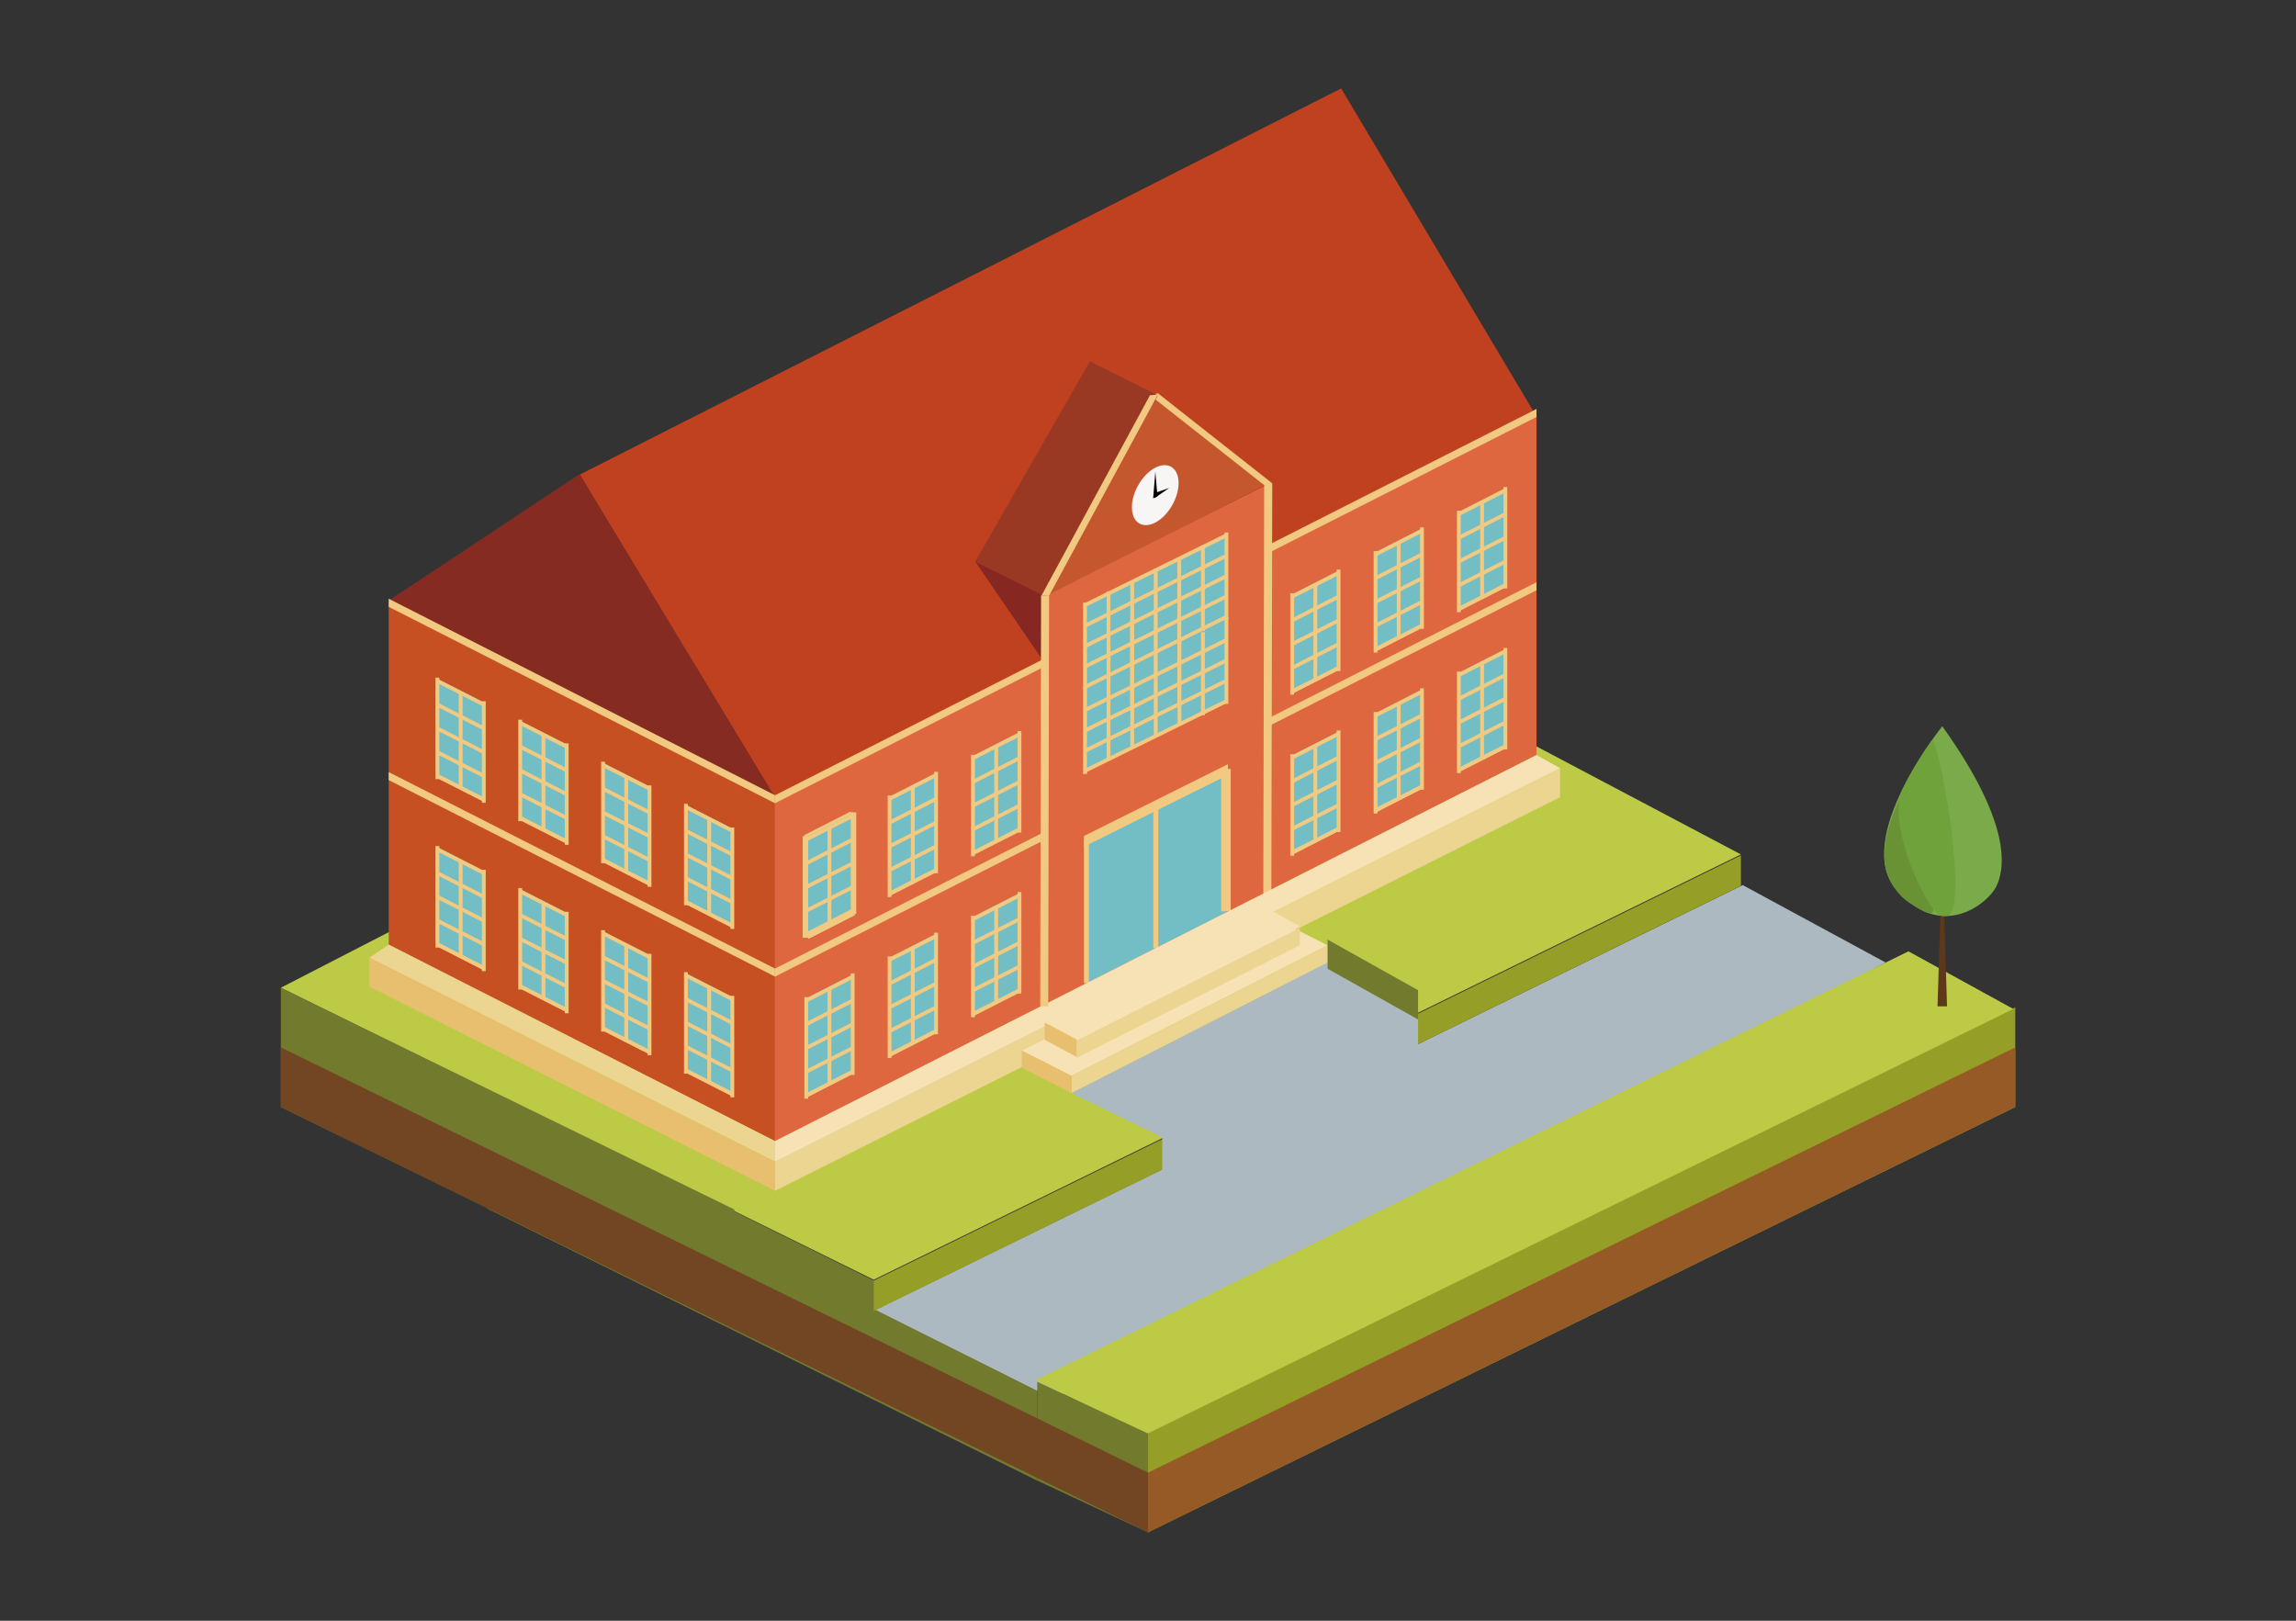 <?xml version="1.0" encoding="utf-8"?>
<!-- Generator: Adobe Illustrator 23.0.1, SVG Export Plug-In . SVG Version: 6.00 Build 0)  -->
<svg version="1.1" xmlns="http://www.w3.org/2000/svg" xmlns:xlink="http://www.w3.org/1999/xlink" x="0px" y="0px"
	 viewBox="0 0 240.94 170.08" style="enable-background:new 0 0 240.94 170.08;" xml:space="preserve">
<rect x="0" y="0" width="240.94" height="170.08" fill="#333333" stroke="none"/>
<style type="text/css">
	.st0{fill:#F4C766;}
	.st1{fill:#955260;}
	.st2{fill:#77393D;}
	.st3{fill:#544A4F;}
	.st4{fill:#FBEBE8;}
	.st5{fill:#BD9DA0;}
	.st6{fill:#B18A8D;}
	.st7{fill:#3A4450;}
	.st8{fill:#8C6C6F;}
	.st9{fill:#A8ADB6;}
	.st10{fill:#BC6069;}
	.st11{fill:#A25963;}
	.st12{fill:#C7ADB0;}
	.st13{fill:#DED0C0;}
	.st14{fill:#A77E84;}
	.st15{fill:#624E52;}
	.st16{fill:#766569;}
	.st17{fill:#8C6A70;}
	.st18{fill:#AA888D;}
	.st19{fill:#745E62;}
	.st20{fill:#B79CA1;}
	.st21{fill:#5B4548;}
	.st22{fill:#74565A;}
	.st23{fill:#7A5B5F;}
	.st24{fill:#734953;}
	.st25{fill:#9F6A78;}
	.st26{fill:#704F5A;}
	.st27{fill:#875A64;}
	.st28{fill:#AA6974;}
	.st29{fill:#DABEC3;}
	.st30{fill:#E9E6E6;}
	.st31{fill:#AC5E6B;}
	.st32{fill:#6A3D44;}
	.st33{fill:#18ABA1;}
	.st34{clip-path:url(#SVGID_2_);}
	.st35{fill:#EACFAA;}
	.st36{fill:#E3C595;}
	.st37{fill:#FADEC4;}
	.st38{fill:#F0DCC0;}
	.st39{clip-path:url(#SVGID_2_);fill:#F0DCC0;}
	.st40{clip-path:url(#SVGID_2_);fill:#A18865;}
	.st41{fill:#CEA871;}
	.st42{fill:#ECD4B0;}
	.st43{clip-path:url(#SVGID_2_);fill:#85B5AC;}
	.st44{fill:#748F3E;}
	.st45{fill:#567132;}
	.st46{fill:#9A5B25;}
	.st47{fill:#40592B;}
	.st48{fill:#734521;}
	.st49{fill:#493919;}
	.st50{fill:#715927;}
	.st51{fill:#385D31;}
	.st52{fill:#9BB051;}
	.st53{fill:#2A4E28;}
	.st54{fill:#7FA340;}
	.st55{fill:#243D1E;}
	.st56{fill:#AFBA65;}
	.st57{fill:#668E3F;}
	.st58{fill:#ADB9C1;}
	.st59{fill:#8A959A;}
	.st60{fill:#616A6D;}
	.st61{fill:#75B05E;}
	.st62{fill:#BCCA45;}
	.st63{fill:#AAAF31;}
	.st64{fill:#909029;}
	.st65{fill:#DF5F45;}
	.st66{fill:none;stroke:#FFFFFF;stroke-miterlimit:10;}
	.st67{fill:#AF624C;}
	.st68{fill:#DA8A64;}
	.st69{fill:#D9A13F;}
	.st70{fill:#EDB94C;}
	.st71{fill:#8B4953;}
	.st72{fill:#CB7B58;}
	.st73{fill:none;}
	.st74{fill:#E9AC4E;}
	.st75{fill:#B29794;}
	.st76{opacity:0.5;fill:#8A6139;}
	.st77{fill:#D7D2BE;}
	.st78{fill:#CBBCB5;}
	.st79{fill:#B39A95;}
	.st80{fill:#F7F3E6;}
	.st81{fill:#F2EADC;}
	.st82{fill:#3B232B;}
	.st83{fill:#5D3C44;}
	.st84{fill:#D5D4C4;}
	.st85{fill:#F1F2DD;}
	.st86{fill:#62474D;}
	.st87{fill:#A49088;}
	.st88{fill:#E8F3E1;}
	.st89{fill:#AF9590;}
	.st90{fill:#D8C8BE;}
	.st91{fill:#F5EFDF;}
	.st92{fill:#F1EBDD;}
	.st93{fill:#F0E3DC;}
	.st94{fill:none;stroke:#F5EFDF;stroke-width:0.5;stroke-miterlimit:10;}
	.st95{fill:#E9AC4E;stroke:#FFFFFF;stroke-width:0.5;stroke-miterlimit:10;}
	.st96{fill:none;stroke:#F2EADC;stroke-miterlimit:10;}
	.st97{opacity:0.8;fill:#99D3C8;}
	.st98{fill:#FAEDD7;}
	.st99{fill:#E9D3A4;}
	.st100{fill:#887853;}
	.st101{opacity:0.6;fill:#99D3C8;}
	.st102{clip-path:url(#SVGID_2_);fill:#ADB9C1;}
	.st103{clip-path:url(#SVGID_2_);fill:#B1B85D;}
	.st104{fill:#C7AC7E;}
	.st105{fill:#F7DFB6;}
	.st106{fill:#DA8B6C;}
	.st107{fill:#EED7B6;}
	.st108{fill:#352D31;}
	.st109{fill:#E5CAA8;}
	.st110{fill:#211B27;}
	.st111{fill:#0E0205;}
	.st112{fill:#C8A57C;}
	.st113{fill:#181432;}
	.st114{fill:#192016;}
	.st115{fill:#2A222E;}
	.st116{fill:#131212;}
	.st117{fill:#383236;}
	.st118{fill:#443A38;}
	.st119{fill:#F6D9B7;}
	.st120{fill:#151313;}
	.st121{fill:#D98A73;}
	.st122{fill:#8E4329;}
	.st123{fill:#F5C620;}
	.st124{fill:#ED8916;}
	.st125{fill:#C97315;}
	.st126{fill:#891C21;}
	.st127{fill:#C8C4BE;}
	.st128{fill:#D9D3CE;}
	.st129{fill:#FFFFFF;}
	.st130{fill:#F0EFEF;}
	.st131{fill:#F1AB40;}
	.st132{fill:#DA8F2D;}
	.st133{fill:#856727;}
	.st134{clip-path:url(#SVGID_2_);fill:#8A959A;}
	.st135{clip-path:url(#SVGID_2_);fill:#9A5B25;}
	.st136{fill:#D2A671;}
	.st137{fill:#CA8F6B;}
	.st138{fill:#AB6F4C;}
	.st139{fill:#D9A086;}
	.st140{fill:#A18376;}
	.st141{clip-path:url(#SVGID_2_);fill:#929441;}
	.st142{clip-path:url(#SVGID_2_);fill:#CA8F6B;}
	.st143{clip-path:url(#SVGID_2_);fill:#FAD3A4;}
	.st144{clip-path:url(#SVGID_2_);fill:#D9A086;}
	.st145{clip-path:url(#SVGID_2_);fill:#D2A671;}
	.st146{clip-path:url(#SVGID_2_);fill:#AB6F4C;}
	.st147{clip-path:url(#SVGID_2_);fill:#616A6D;}
	.st148{clip-path:url(#SVGID_2_);fill:#734521;}
	.st149{fill:#014A63;}
	.st150{fill:#2683AD;}
	.st151{fill:#09698D;}
	.st152{fill:#0C6396;}
	.st153{fill:#0C6BB0;}
	.st154{fill:#DCE78D;}
	.st155{fill:#B1B85D;}
	.st156{fill:#70712D;}
	.st157{fill:#FAD3A4;}
	.st158{fill:#929441;}
	.st159{fill:#547D55;}
	.st160{fill:#689755;}
	.st161{fill:#999791;}
	.st162{fill:#5A5D5A;}
	.st163{fill:#727271;}
	.st164{fill:#EDBA61;}
	.st165{fill:#E3A43C;}
	.st166{fill:#E2921A;}
	.st167{fill:#A8B2DA;}
	.st168{fill:#DCDFF0;}
	.st169{fill:#3E73B9;}
	.st170{fill:#5281C2;}
	.st171{fill:#838FB2;}
	.st172{fill:#9DA8C4;}
	.st173{fill:#F8CA81;}
	.st174{fill:#540A10;}
	.st175{fill:#64231C;}
	.st176{fill:#B92E21;}
	.st177{fill:#861B20;}
	.st178{fill:#103672;}
	.st179{fill:#D8A417;}
	.st180{fill:#F5B719;}
	.st181{fill:#D8A415;}
	.st182{fill:#BB8818;}
	.st183{fill:#F1B86D;}
	.st184{fill:#D29A56;}
	.st185{fill:#219CD9;}
	.st186{fill:#F9DBC0;}
	.st187{fill:#E0B8A4;}
	.st188{fill:#BC8B76;}
	.st189{fill:#E9C8AD;}
	.st190{fill:#6D3D30;}
	.st191{fill:#B48F76;}
	.st192{fill:#76594A;}
	.st193{fill:#C8A68C;}
	.st194{fill:#A78269;}
	.st195{fill:#7E634E;}
	.st196{fill:#CFA88B;}
	.st197{fill:#493223;}
	.st198{fill:#997967;}
	.st199{fill:#E6C6AA;}
	.st200{fill:#C3A38B;}
	.st201{fill:#C3A18A;}
	.st202{fill:#6C5244;}
	.st203{fill:#74C0B3;}
	.st204{fill:#895140;}
	.st205{fill:#AB715C;}
	.st206{fill:#AE7E6C;}
	.st207{fill:#CAA392;}
	.st208{fill:#654237;}
	.st209{fill:#BE9C80;}
	.st210{fill:#7A534A;}
	.st211{fill:#884D3F;}
	.st212{fill:#85AA39;}
	.st213{fill:#6A8B32;}
	.st214{fill:#9BBA58;}
	.st215{fill:#5D7F34;}
	.st216{fill:#4C6830;}
	.st217{fill:#3C5C2D;}
	.st218{fill:#304E27;}
	.st219{fill:#557232;}
	.st220{fill:#49652F;}
	.st221{fill:#5F8434;}
	.st222{fill:#6C9F30;}
	.st223{fill:#BF9457;}
	.st224{fill:#8F6225;}
	.st225{fill:#AB7C30;}
	.st226{fill:#79583F;}
	.st227{fill:#28100B;}
	.st228{fill:#23100D;}
	.st229{opacity:0.6;fill:#219CD9;}
	.st230{fill:#CBE8F0;}
	.st231{fill:#87CFE9;}
	.st232{fill:#A7DAE9;}
	.st233{clip-path:url(#SVGID_4_);}
	.st234{clip-path:url(#SVGID_2_);fill:#70712D;}
	.st235{clip-path:url(#SVGID_2_);fill:none;}
	.st236{fill:#D4DB6E;}
	.st237{fill:#9F9F49;}
	.st238{fill:#BCBE5D;}
	.st239{fill:#D3C2A4;}
	.st240{fill:#C3BEAD;}
	.st241{fill:#E8D7C2;}
	.st242{fill:#878577;}
	.st243{fill:#DCD8CB;}
	.st244{fill:#F1EEE8;}
	.st245{fill:#1A3F61;}
	.st246{fill:#163955;}
	.st247{fill:#123048;}
	.st248{fill:#25567E;}
	.st249{fill:#D0C8B9;}
	.st250{fill:#FCEDDE;}
	.st251{fill:#FEF3EA;}
	.st252{fill:#082332;}
	.st253{fill:#F8EEE4;}
	.st254{fill:#C2AB93;}
	.st255{fill:#D2BFB3;}
	.st256{fill:#B17441;}
	.st257{fill:none;stroke:#73502D;stroke-width:0.2;stroke-miterlimit:10;}
	.st258{fill:none;stroke:#73502D;stroke-width:0.15;stroke-miterlimit:10;}
	.st259{fill:#FCECE1;}
	.st260{fill:#C2AF9A;}
	.st261{fill:#918781;}
	.st262{fill:#6D6E72;}
	.st263{fill:#FFFAEF;}
	.st264{fill:#E2DFD8;}
	.st265{fill:#53555B;}
	.st266{fill:#336D94;}
	.st267{fill:#F2F09E;}
	.st268{fill:#BEB954;}
	.st269{fill:#D4CE7A;}
	.st270{fill:#DCA570;}
	.st271{fill:#955C34;}
	.st272{fill:#BC8152;}
	.st273{fill:#72351C;}
	.st274{fill:#904B23;}
	.st275{fill:#8E694D;}
	.st276{fill:#85C35E;}
	.st277{fill:#709430;}
	.st278{fill:#5F432F;}
	.st279{fill:#B4CF4D;}
	.st280{fill:#CBDC50;}
	.st281{fill:#EFB99F;}
	.st282{fill:#BA4458;}
	.st283{fill:#4C515A;}
	.st284{fill:#075A7C;}
	.st285{fill:#3A97AE;}
	.st286{fill:#E8A78C;}
	.st287{fill:#F1BA9F;}
	.st288{fill:#9C1E2C;}
	.st289{fill:#452C25;}
	.st290{fill:#E45438;}
	.st291{fill:#C4361E;}
	.st292{fill:#E3F2F1;}
	.st293{fill:#D5ECEA;}
	.st294{fill:#BCE1DB;}
	.st295{fill:#F2F9FA;}
	.st296{fill:#62B0A0;}
	.st297{fill:#72C4B3;}
	.st298{fill:#B7DDDA;}
	.st299{fill:#E14947;}
	.st300{fill:#BDC64F;}
	.st301{fill:#EEDA98;}
	.st302{fill:#D09E23;}
	.st303{fill:#EDBB30;}
	.st304{fill:#46B9A8;}
	.st305{fill:#2AA390;}
	.st306{fill:#E8D0CC;}
	.st307{fill:#ED7016;}
	.st308{fill:#933030;}
	.st309{fill:#539835;}
	.st310{fill:#6C4D37;}
	.st311{fill:#E8AEB9;}
	.st312{fill:#D61D2B;}
	.st313{fill:#18708D;}
	.st314{fill:#67A2A1;}
	.st315{fill:#7FBFBC;}
	.st316{fill:#825D41;}
	.st317{fill:#9A6542;}
	.st318{fill:#60B1D5;}
	.st319{fill:#7CCBE7;}
	.st320{fill:#749936;}
	.st321{fill:#96BE53;}
	.st322{fill:#7FA742;}
	.st323{fill:#AAC96A;}
	.st324{fill:#B57F59;}
	.st325{fill:#AB744E;}
	.st326{fill:#DDA137;}
	.st327{fill:#E7B64E;}
	.st328{fill:#C38A63;}
	.st329{fill:#93C67D;}
	.st330{fill:#425A5F;}
	.st331{fill:#617D80;}
	.st332{fill:#73A961;}
	.st333{fill:#C12A1F;}
	.st334{fill:#D8452B;}
	.st335{fill:#4C675E;}
	.st336{fill:#89664B;}
	.st337{fill:#E15513;}
	.st338{fill:#88D0ED;}
	.st339{fill:#D2B6D7;}
	.st340{fill:#804999;}
	.st341{fill:#5A6A99;}
	.st342{fill:#4C5A89;}
	.st343{fill:#D8A641;}
	.st344{fill:#E8C127;}
	.st345{fill:#EFCA32;}
	.st346{fill-rule:evenodd;clip-rule:evenodd;fill:#2F93C7;}
	.st347{fill-rule:evenodd;clip-rule:evenodd;fill:#15323F;}
	.st348{fill-rule:evenodd;clip-rule:evenodd;fill:#092745;}
	.st349{fill-rule:evenodd;clip-rule:evenodd;fill:#0A335A;}
	.st350{fill-rule:evenodd;clip-rule:evenodd;fill:#E9BC7B;}
	.st351{fill-rule:evenodd;clip-rule:evenodd;fill:#227AA7;}
	.st352{fill-rule:evenodd;clip-rule:evenodd;fill:#1684B9;}
	.st353{fill-rule:evenodd;clip-rule:evenodd;fill:#FAD8A5;}
	.st354{fill-rule:evenodd;clip-rule:evenodd;fill:#321306;}
	.st355{fill-rule:evenodd;clip-rule:evenodd;fill:#1C95CF;}
	.st356{fill-rule:evenodd;clip-rule:evenodd;fill:#11868E;}
	.st357{fill-rule:evenodd;clip-rule:evenodd;fill:#28B4B3;}
	.st358{fill-rule:evenodd;clip-rule:evenodd;fill:#030912;}
	.st359{fill-rule:evenodd;clip-rule:evenodd;fill:#021A2F;}
	.st360{fill-rule:evenodd;clip-rule:evenodd;fill:#1D1D1F;}
	.st361{fill-rule:evenodd;clip-rule:evenodd;fill:#46BDCC;}
	.st362{fill-rule:evenodd;clip-rule:evenodd;fill:#C1A76A;}
	.st363{fill-rule:evenodd;clip-rule:evenodd;fill:#A08857;}
	.st364{fill-rule:evenodd;clip-rule:evenodd;fill:#D9BE7D;}
	.st365{fill-rule:evenodd;clip-rule:evenodd;fill:#A7905F;}
	.st366{fill-rule:evenodd;clip-rule:evenodd;fill:#CBB174;}
	.st367{fill-rule:evenodd;clip-rule:evenodd;fill:#823F34;}
	.st368{fill-rule:evenodd;clip-rule:evenodd;fill:#F5A22C;}
	.st369{fill-rule:evenodd;clip-rule:evenodd;fill:#F6B758;}
	.st370{fill-rule:evenodd;clip-rule:evenodd;fill:#7C4A36;}
	.st371{fill-rule:evenodd;clip-rule:evenodd;fill:#583424;}
	.st372{fill-rule:evenodd;clip-rule:evenodd;fill:#8F563A;}
	.st373{fill-rule:evenodd;clip-rule:evenodd;fill:#456530;}
	.st374{fill-rule:evenodd;clip-rule:evenodd;fill:#749D3D;}
	.st375{fill-rule:evenodd;clip-rule:evenodd;fill:#5F8834;}
	.st376{fill-rule:evenodd;clip-rule:evenodd;fill:#EB5A19;}
	.st377{fill-rule:evenodd;clip-rule:evenodd;fill:#ED6C1C;}
	.st378{fill-rule:evenodd;clip-rule:evenodd;fill:#34963C;}
	.st379{fill-rule:evenodd;clip-rule:evenodd;fill:#49B053;}
	.st380{fill-rule:evenodd;clip-rule:evenodd;fill:#3B3232;}
	.st381{fill-rule:evenodd;clip-rule:evenodd;fill:#A7C7E2;}
	.st382{fill-rule:evenodd;clip-rule:evenodd;fill:#C4DBEE;}
	.st383{fill-rule:evenodd;clip-rule:evenodd;fill:#1B3346;}
	.st384{fill-rule:evenodd;clip-rule:evenodd;fill:#365975;}
	.st385{fill-rule:evenodd;clip-rule:evenodd;fill:#224058;}
	.st386{fill-rule:evenodd;clip-rule:evenodd;fill:#416787;}
	.st387{fill-rule:evenodd;clip-rule:evenodd;fill:#040000;}
	.st388{fill-rule:evenodd;clip-rule:evenodd;fill:#D7EAF8;}
	.st389{fill-rule:evenodd;clip-rule:evenodd;fill:#111111;}
	.st390{fill-rule:evenodd;clip-rule:evenodd;fill:#2E2C2C;}
	.st391{fill-rule:evenodd;clip-rule:evenodd;fill:#3B3939;}
	.st392{fill:#72A1A4;}
	.st393{fill:#95BDC4;}
	.st394{fill:#C3E0E6;}
	.st395{opacity:0.53;fill:#403532;}
	.st396{fill:#E7EAF2;}
	.st397{fill:#A0AAB5;}
	.st398{fill:#B7BFC8;}
	.st399{fill:#434549;}
	.st400{fill:#AA7960;}
	.st401{fill:#CDD2DA;}
	.st402{fill:#205789;}
	.st403{fill:#BDC4CB;}
	.st404{fill:#C8CFD7;}
	.st405{fill:#AEBCCB;}
	.st406{fill:#99A2AD;}
	.st407{fill:#94A2C0;}
	.st408{fill:#B2BCD3;}
	.st409{fill:#CACFD6;}
	.st410{fill:#D3D7DF;}
	.st411{fill:#A5AFC5;}
	.st412{fill:#6A768B;}
	.st413{fill:#C78618;}
	.st414{fill:#82A92D;}
	.st415{fill:#627A31;}
	.st416{fill:#77962E;}
	.st417{fill:#BFC5C2;}
	.st418{fill:#DFDACF;}
	.st419{fill:#F8F6E8;}
	.st420{fill:#858393;}
	.st421{fill:#B9B4AB;}
	.st422{fill:#EBE8DD;}
	.st423{fill:#9C9CA9;}
	.st424{fill:#9E5C2C;}
	.st425{fill:#5F3819;}
	.st426{fill:#959E26;}
	.st427{fill:#955A25;}
	.st428{fill:#727A2E;}
	.st429{fill:#724622;}
	.st430{fill:#DF673F;}
	.st431{fill:#C65021;}
	.st432{fill:#C0411F;}
	.st433{fill:#F1C980;}
	.st434{fill:#F1C980;stroke:#F1C980;stroke-miterlimit:10;}
	.st435{fill:#C5572E;}
	.st436{fill:#73BEC4;}
	.st437{fill:#F8F5F5;}
	.st438{fill:#070001;}
	.st439{fill:#852B21;}
	.st440{fill:#ECD590;}
	.st441{fill:#E8BF6F;}
	.st442{fill:#F7E2B6;}
	.st443{fill:none;stroke:#E38C2B;stroke-miterlimit:10;}
	.st444{fill:none;stroke:#40220E;stroke-miterlimit:10;}
	.st445{fill:#F1C980;stroke:#F1C980;stroke-width:0.4;stroke-miterlimit:10;}
	.st446{fill:none;stroke:#40220E;stroke-width:0.4;stroke-miterlimit:10;}
	.st447{fill:#F1C980;stroke:#F1C980;stroke-width:0.75;stroke-miterlimit:10;}
	.st448{fill:#862821;}
	.st449{fill:#993823;}
	.st450{fill:#5D3819;}
	.st451{fill:#7AAA4A;}
	.st452{fill:#699234;}
	.st453{fill:#6FA23B;}
	.st454{fill:#ACB9C1;}
	.st455{fill:#5F696D;}
	.st456{fill:#744622;}
	.st457{fill:#A84429;}
	.st458{fill:#D6CBB6;}
	.st459{fill:#BA5742;}
	.st460{fill:#9B512C;}
	.st461{fill:#B15A3F;}
	.st462{fill:#984C35;}
	.st463{fill:#C68459;}
	.st464{fill:#A25246;}
	.st465{fill:#A15139;}
	.st466{fill:#AC574A;}
	.st467{fill:#A66842;}
	.st468{fill:#9E553C;}
	.st469{fill:none;stroke:#E4007F;stroke-miterlimit:10;}
	.st470{fill:#DA7A5F;}
	.st471{fill:#BCAFA4;}
	.st472{fill:#BF6347;}
	.st473{fill:#E9E6C4;}
	.st474{fill:#C35132;}
	.st475{fill:#A29BA5;}
	.st476{fill:#EBDBD2;}
	.st477{fill:#BEB2B8;}
	.st478{fill:#D58C54;}
	.st479{fill:#DAAA64;}
	.st480{fill:#E4D587;}
	.st481{fill:#B78E66;}
	.st482{fill:#D39152;}
	.st483{fill:#212936;}
	.st484{fill:#1C1E3A;}
	.st485{fill:#3A426D;}
	.st486{fill:#202C4B;}
	.st487{fill:#343C74;}
	.st488{fill:#1B2C57;}
	.st489{fill:#1A234B;}
	.st490{fill:#3E3F63;}
	.st491{fill:#30397F;}
	.st492{fill:#444A7F;}
	.st493{fill:#223565;}
	.st494{fill:#705828;}
	.st495{fill:#9BB151;}
	.st496{fill:#D6BEB1;}
	.st497{fill:#3D3E3D;}
	.st498{fill:#AF9A88;}
	.st499{fill:#8E8C8B;}
	.st500{fill:#3D3E3D;stroke:#898989;stroke-width:0.5;stroke-miterlimit:10;}
	.st501{fill:none;stroke:#3C3D3C;stroke-width:0.5;stroke-miterlimit:10;}
	.st502{fill:#F1E8E3;}
	.st503{fill:#AD4028;}
	.st504{fill:#8F3E2F;}
	.st505{fill:#89959A;}
	.st506{fill:#8BA92A;}
	.st507{fill:#4E6C31;}
	.st508{fill:#B24222;}
	.st509{fill:#E8D9CB;}
	.st510{fill:#BD9687;}
	.st511{fill:#E26B4F;}
	.st512{fill:#DE5836;}
	.st513{fill:#C95539;}
	.st514{fill:#237293;stroke:#A37B51;stroke-width:0.8;stroke-miterlimit:10;}
	.st515{fill:none;stroke:#A37B51;stroke-width:0.8;stroke-miterlimit:10;}
	.st516{fill:#998277;}
	.st517{fill:#256E92;}
	.st518{fill:#A37B51;stroke:#A37B51;stroke-width:0.8;stroke-miterlimit:10;}
	.st519{fill:#237293;}
	.st520{fill:#B68B7B;}
	.st521{fill:#73695D;}
	.st522{fill:#5B873B;}
	.st523{fill:#88AD3D;}
	.st524{fill:#6D9B30;}
	.st525{fill:#E6E6E8;}
	.st526{fill:#D2D3D5;}
	.st527{fill:#A8A9AD;}
	.st528{fill:#BDBEBF;}
	.st529{fill:#EFF1F0;}
	.st530{fill:#E56F69;}
	.st531{fill:#E67364;}
	.st532{fill:#983530;}
	.st533{fill:#9E2F33;}
	.st534{fill:#E4483F;}
	.st535{fill:#0A6293;}
	.st536{fill:#90D1EB;}
	.st537{fill:#41B1D8;}
	.st538{fill:#3DA3D0;}
	.st539{fill:#1D8ACC;}
	.st540{fill:#678497;}
	.st541{fill:#557186;}
	.st542{fill:#E9E9E7;}
	.st543{fill:#333333;}
	.st544{fill:#D3D4D6;}
	.st545{fill:#567387;}
	.st546{fill:#0B6491;}
	.st547{fill:#248CCD;}
	.st548{fill:#C6C7C9;}
	.st549{fill:#449EBB;}
	.st550{fill:#D1D2D4;}
	.st551{fill:#BF8652;}
	.st552{fill:#A87746;}
	.st553{fill:#91C66F;}
	.st554{fill:#79BB5B;}
	.st555{fill:#6DAE4E;}
	.st556{fill:#AEACAC;}
	.st557{fill:#AEACAC;stroke:#7F8080;stroke-width:0.75;stroke-miterlimit:10;}
	.st558{fill:#858283;stroke:#7F8080;stroke-width:0.75;stroke-miterlimit:10;}
	.st559{fill:#858283;}
	.st560{fill:#69686A;}
	.st561{fill:#CECAC3;}
	.st562{fill:#E4E3E3;}
	.st563{fill:none;stroke:#858283;stroke-width:0.75;stroke-miterlimit:10;}
	.st564{fill:#323B3D;}
	.st565{fill:#D5D2D1;}
	.st566{fill:#D3D1D2;}
	.st567{fill:#FEFEFE;}
	.st568{fill:#F6F1F8;}
	.st569{fill:#6B899F;}
	.st570{fill:#4F4341;stroke:#D6CEC3;stroke-width:0.5;stroke-miterlimit:10;}
	.st571{fill:#655C5A;}
	.st572{fill-rule:evenodd;clip-rule:evenodd;fill:#DB2626;}
	.st573{fill-rule:evenodd;clip-rule:evenodd;fill:#C51727;}
	.st574{fill-rule:evenodd;clip-rule:evenodd;fill:#69686A;}
	.st575{fill-rule:evenodd;clip-rule:evenodd;fill:#424141;}
	.st576{fill-rule:evenodd;clip-rule:evenodd;fill:#B31D26;}
	.st577{fill-rule:evenodd;clip-rule:evenodd;fill:#E4E4E5;}
	.st578{fill-rule:evenodd;clip-rule:evenodd;fill:#AE1E29;}
	.st579{fill-rule:evenodd;clip-rule:evenodd;fill:#D1D1D1;}
	.st580{fill-rule:evenodd;clip-rule:evenodd;fill:#E24B4D;}
	.st581{fill-rule:evenodd;clip-rule:evenodd;fill:#284367;}
	.st582{fill-rule:evenodd;clip-rule:evenodd;fill:#4E6281;}
	.st583{fill-rule:evenodd;clip-rule:evenodd;fill:#8F1D26;}
	.st584{fill-rule:evenodd;clip-rule:evenodd;fill:#111223;}
	.st585{fill-rule:evenodd;clip-rule:evenodd;fill:#5A5759;}
	.st586{fill-rule:evenodd;clip-rule:evenodd;fill:#C2C3C3;}
	.st587{fill-rule:evenodd;clip-rule:evenodd;fill:#929397;}
	.st588{fill:#A3A4A6;}
	.st589{fill:#F7F7F7;}
	.st590{fill:#DCDDDF;}
	.st591{fill:#29394C;}
	.st592{fill:#999A9D;}
	.st593{fill:#DBDADA;}
	.st594{fill:#C3C4C6;}
	.st595{fill:#E4E4E3;}
	.st596{fill:#E5E3E4;}
	.st597{fill:#025081;}
	.st598{fill:#02568B;}
	.st599{fill:#1266A4;}
	.st600{fill:#C0C0C2;}
	.st601{fill:#397095;}
	.st602{clip-path:url(#SVGID_2_);fill:#9B7949;}
	.st603{opacity:0.6;clip-path:url(#SVGID_2_);fill:#99D3C8;}
	.st604{clip-path:url(#SVGID_2_);fill:#EACFAA;}
	.st605{clip-path:url(#SVGID_2_);fill:#E3C595;}
	.st606{clip-path:url(#SVGID_2_);fill:#FADEC4;}
	.st607{fill:#DBCFBF;}
	.st608{fill:#FFF9F2;}
	.st609{fill:#4E4D4D;}
	.st610{fill:#3A3938;}
	.st611{fill:#424241;}
	.st612{fill:#E7DED5;}
	.st613{fill:#ECE6E1;}
	.st614{fill:#D5D0CB;}
	.st615{fill:#A18865;}
	.st616{fill:#85B5AC;}
	.st617{clip-path:url(#SVGID_6_);}
	.st618{fill:#9B7949;}
	.st619{fill:#3E3A39;}
	.st620{opacity:0.3;}
	.st621{fill:#D6D6D6;}
	.st622{fill:#ACABAB;}
	.st623{fill:#D6D6D6;stroke:#D6D6D6;stroke-width:4;stroke-miterlimit:10;}
	.st624{fill:#F1F1F1;}
	.st625{fill:none;stroke:#FFFFFF;stroke-linecap:round;stroke-miterlimit:10;}
	.st626{fill:#1B1C1B;}
	.st627{fill:none;stroke:#F1F1F1;stroke-width:2;stroke-miterlimit:10;}
	.st628{fill:#2E2E2E;}
	.st629{fill:none;stroke:#F1F1F1;stroke-width:2;stroke-linecap:round;stroke-linejoin:round;stroke-miterlimit:10;}
	.st630{fill:#161717;}
	.st631{fill:#040000;}
	.st632{fill:#492743;}
	.st633{opacity:0.05;fill:none;stroke:#FFFFFF;stroke-width:0.5;stroke-miterlimit:10;}
	.st634{fill:#30393C;}
	.st635{fill:#AAD6AB;}
	.st636{fill:url(#SVGID_7_);}
	.st637{fill:url(#SVGID_8_);}
	.st638{fill:url(#SVGID_9_);}
	.st639{fill:url(#SVGID_10_);}
	.st640{fill:url(#SVGID_11_);}
	.st641{fill:url(#SVGID_12_);}
	.st642{fill:url(#SVGID_13_);}
	.st643{fill:url(#SVGID_14_);}
	.st644{fill:url(#SVGID_15_);}
	.st645{fill:url(#SVGID_16_);}
	.st646{fill:#D8E3B8;}
	.st647{fill:#F4C324;}
	.st648{clip-path:url(#SVGID_30_);}
	.st649{fill:url(#SVGID_31_);}
	.st650{fill:url(#SVGID_32_);}
	.st651{fill:url(#SVGID_33_);}
	.st652{fill:url(#SVGID_34_);}
	.st653{fill:url(#SVGID_35_);}
	.st654{fill:url(#SVGID_36_);}
	.st655{fill:url(#SVGID_37_);}
	.st656{fill:url(#SVGID_38_);}
	.st657{fill:url(#SVGID_39_);}
	.st658{fill:url(#SVGID_40_);}
	.st659{fill:url(#SVGID_41_);}
	.st660{fill:url(#SVGID_42_);}
	.st661{fill:url(#SVGID_43_);}
	.st662{fill:url(#SVGID_44_);}
	.st663{fill:url(#SVGID_45_);}
	.st664{fill:url(#SVGID_46_);}
	.st665{fill:url(#SVGID_47_);}
	.st666{fill:url(#SVGID_48_);}
	.st667{fill:url(#SVGID_49_);}
	.st668{fill:url(#SVGID_50_);}
</style>
<g id="圖層_1">
</g>
<g id="圖層_2">
	<g>
		<polygon class="st62" points="120.47,56.79 29.47,103.65 91.69,134.29 182.69,89.66 		"/>
		<polygon class="st426" points="211.48,116.17 211.48,105.71 120.47,150.33 120.47,160.8 		"/>
		<polygon class="st427" points="211.48,116.17 211.48,109.91 120.47,154.54 120.47,160.8 		"/>
		<polygon class="st428" points="29.47,116.17 29.47,103.65 77.06,126.92 77.06,139.44 		"/>
		<polygon class="st428" points="51.17,126.85 51.17,114.33 108.84,142.85 108.84,155.37 		"/>
		<polygon class="st58" points="182.88,92.88 91.87,137.45 110.62,146.83 197.87,101 		"/>
		<polygon class="st426" points="182.69,92.96 182.69,89.76 91.69,134.38 91.69,137.58 		"/>
		<polygon class="st62" points="200.27,99.83 108.63,144.85 120.27,150.51 211.28,105.88 		"/>
		<polygon class="st428" points="108.84,155.36 108.84,145 120.47,150.43 120.47,160.8 		"/>
		<polygon class="st429" points="29.47,116.17 29.47,109.91 120.47,154.54 120.47,160.8 		"/>
		<g>
			<polygon class="st430" points="161.24,79.23 81.33,119.76 81.33,83.45 161.24,42.92 			"/>
			<polygon class="st431" points="81.33,119.76 40.79,99.15 40.79,62.83 81.33,83.45 			"/>
			<polygon class="st432" points="161.24,43.71 81.33,84.24 60.83,49.81 140.74,9.28 			"/>
			<polygon class="st433" points="161.24,43.76 81.33,84.29 81.33,83.45 161.24,42.92 			"/>
			<polygon class="st433" points="161.24,61.94 81.33,102.48 81.33,101.64 161.24,61.1 			"/>
			<polygon class="st433" points="81.33,102.48 40.79,81.86 40.79,81.02 81.33,101.64 			"/>
			<polygon class="st430" points="133.19,93.85 109.58,105.63 109.67,62.49 133.28,50.71 			"/>
			<polygon class="st433" points="133.51,50.71 133.41,93.83 132.57,93.83 132.66,50.71 			"/>
			<polygon class="st435" points="109.87,62.49 121.51,41.27 133.08,50.72 			"/>
			<polygon class="st433" points="133.51,50.72 132.68,50.92 120.68,41.47 121.51,41.27 			"/>
			<polygon class="st436" points="128.65,95.77 114.01,103.17 114.01,88.22 128.65,80.81 			"/>
			<rect x="121.03" y="84.49" class="st433" width="0.52" height="15.01"/>
			<rect x="113.75" y="88.16" class="st433" width="0.52" height="15.01"/>
			<polygon class="st433" points="128.86,81.32 113.75,88.85 113.75,87.73 128.86,80.19 			"/>
			<line class="st434" x1="128.65" y1="80.69" x2="128.65" y2="95.64"/>
			<g>
				<path class="st437" d="M123.68,50.69c0,1.59-1.1,3.45-2.45,4.15c-1.35,0.7-2.45-0.02-2.45-1.61c0-1.59,1.1-3.45,2.45-4.15
					C122.59,48.38,123.68,49.1,123.68,50.69z"/>
				<polygon class="st438" points="121.01,52.3 121.24,49.48 121.46,52.06 				"/>
				<polygon class="st438" points="121.18,51.73 122.69,51.21 121.18,52.26 				"/>
			</g>
			<polygon class="st439" points="40.79,63.02 60.83,49.75 81.33,83.64 			"/>
			<polygon class="st440" points="81.33,124.96 163.71,83.66 163.71,80.61 81.33,121.91 			"/>
			<polygon class="st440" points="38.77,100.5 81.33,121.91 81.33,119.74 40.79,99.12 			"/>
			<polygon class="st441" points="38.77,103.54 81.33,124.96 81.33,121.91 38.77,100.5 			"/>
			<polygon class="st442" points="81.33,121.91 163.71,80.61 161.24,79.23 81.33,119.74 			"/>
			<g>
				<line class="st445" x1="113.86" y1="72.37" x2="128.7" y2="65.02"/>
				<polygon class="st436" points="128.7,73.55 113.86,80.91 113.86,63.33 128.7,55.97 				"/>
				<line class="st445" x1="116.33" y1="62.06" x2="116.33" y2="70.77"/>
				<line class="st445" x1="113.86" y1="63.24" x2="113.86" y2="72.37"/>
				<line class="st445" x1="121.28" y1="59.67" x2="121.28" y2="68.37"/>
				<line class="st445" x1="118.81" y1="61.11" x2="118.81" y2="70.24"/>
				<line class="st445" x1="126.23" y1="57.5" x2="126.23" y2="66.21"/>
				<line class="st445" x1="128.7" y1="55.88" x2="128.7" y2="65.02"/>
				<line class="st445" x1="123.75" y1="58.52" x2="123.75" y2="67.66"/>
				<line class="st445" x1="113.86" y1="72.09" x2="128.7" y2="64.73"/>
				<line class="st445" x1="113.86" y1="69.95" x2="128.7" y2="62.59"/>
				<line class="st445" x1="113.86" y1="67.81" x2="128.7" y2="60.46"/>
				<line class="st445" x1="113.86" y1="65.67" x2="128.7" y2="58.32"/>
				<line class="st445" x1="113.77" y1="63.54" x2="128.7" y2="56.18"/>
				<line class="st445" x1="116.33" y1="70.9" x2="116.33" y2="79.61"/>
				<line class="st445" x1="118.8" y1="64.72" x2="118.8" y2="73.86"/>
				<line class="st445" x1="113.86" y1="72.08" x2="113.86" y2="81.22"/>
				<line class="st445" x1="121.28" y1="68.5" x2="121.28" y2="77.21"/>
				<line class="st445" x1="123.75" y1="64.72" x2="123.75" y2="73.86"/>
				<line class="st445" x1="118.81" y1="69.15" x2="118.81" y2="78.29"/>
				<line class="st445" x1="126.23" y1="66.34" x2="126.23" y2="75.05"/>
				<line class="st445" x1="128.7" y1="64.72" x2="128.7" y2="73.86"/>
				<line class="st445" x1="123.77" y1="67.01" x2="123.77" y2="76.14"/>
				<line class="st445" x1="113.77" y1="80.93" x2="128.7" y2="73.58"/>
				<line class="st445" x1="113.86" y1="78.79" x2="128.7" y2="71.43"/>
				<line class="st445" x1="113.86" y1="76.66" x2="128.7" y2="69.3"/>
				<line class="st445" x1="113.86" y1="74.51" x2="128.7" y2="67.16"/>
			</g>
			<g>
				<polygon class="st436" points="89.48,95.58 84.61,98.07 84.61,87.86 89.48,85.37 				"/>
				<line class="st447" x1="87.04" y1="86.76" x2="87.04" y2="96.91"/>
				<line class="st447" x1="89.48" y1="85.26" x2="89.48" y2="95.91"/>
				<line class="st447" x1="84.61" y1="87.75" x2="84.61" y2="98.4"/>
				<line class="st434" x1="84.61" y1="98.07" x2="89.48" y2="95.58"/>
				<line class="st434" x1="84.61" y1="98.07" x2="89.48" y2="95.58"/>
				<line class="st434" x1="84.61" y1="95.57" x2="89.48" y2="93.09"/>
				<line class="st434" x1="84.61" y1="93.08" x2="89.48" y2="90.6"/>
				<line class="st434" x1="84.61" y1="90.59" x2="89.48" y2="88.1"/>
				<line class="st434" x1="84.61" y1="88.09" x2="89.48" y2="85.61"/>
			</g>
			<g>
				<polygon class="st436" points="89.48,95.58 84.61,98.07 84.61,87.86 89.48,85.37 				"/>
				<line class="st445" x1="87.04" y1="86.76" x2="87.04" y2="96.91"/>
				<line class="st445" x1="89.48" y1="85.26" x2="89.48" y2="95.91"/>
				<line class="st445" x1="84.61" y1="87.75" x2="84.61" y2="98.4"/>
				<line class="st445" x1="84.61" y1="98.07" x2="89.48" y2="95.58"/>
				<line class="st445" x1="84.61" y1="98.07" x2="89.48" y2="95.58"/>
				<line class="st445" x1="84.61" y1="95.57" x2="89.48" y2="93.09"/>
				<line class="st445" x1="84.61" y1="93.08" x2="89.48" y2="90.6"/>
				<line class="st445" x1="84.61" y1="90.59" x2="89.48" y2="88.1"/>
				<line class="st445" x1="84.61" y1="88.09" x2="89.48" y2="85.61"/>
			</g>
			<g>
				<polygon class="st436" points="71.98,94.66 76.85,97.15 76.85,86.94 71.98,84.46 				"/>
				<line class="st445" x1="74.42" y1="85.84" x2="74.42" y2="95.99"/>
				<line class="st445" x1="71.98" y1="84.35" x2="71.98" y2="94.99"/>
				<line class="st445" x1="76.85" y1="86.83" x2="76.85" y2="97.48"/>
				<line class="st445" x1="76.85" y1="97.15" x2="71.98" y2="94.66"/>
				<line class="st445" x1="76.85" y1="97.15" x2="71.98" y2="94.66"/>
				<line class="st445" x1="76.85" y1="94.66" x2="71.98" y2="92.17"/>
				<line class="st445" x1="76.85" y1="92.16" x2="71.98" y2="89.68"/>
				<line class="st445" x1="76.85" y1="89.67" x2="71.98" y2="87.19"/>
				<line class="st445" x1="76.85" y1="87.18" x2="71.98" y2="84.69"/>
			</g>
			<g>
				<polygon class="st436" points="63.28,90.25 68.16,92.74 68.16,82.53 63.28,80.04 				"/>
				<line class="st445" x1="65.72" y1="81.43" x2="65.72" y2="91.58"/>
				<line class="st445" x1="63.28" y1="79.93" x2="63.28" y2="90.58"/>
				<line class="st445" x1="68.16" y1="82.42" x2="68.16" y2="93.06"/>
				<line class="st445" x1="68.16" y1="92.74" x2="63.28" y2="90.25"/>
				<line class="st445" x1="68.16" y1="92.74" x2="63.28" y2="90.25"/>
				<line class="st445" x1="68.16" y1="90.24" x2="63.28" y2="87.76"/>
				<line class="st445" x1="68.16" y1="87.75" x2="63.28" y2="85.27"/>
				<line class="st445" x1="68.16" y1="85.26" x2="63.28" y2="82.77"/>
				<line class="st445" x1="68.16" y1="82.76" x2="63.28" y2="80.28"/>
			</g>
			<g>
				<polygon class="st436" points="54.59,85.84 59.47,88.32 59.47,78.11 54.59,75.63 				"/>
				<line class="st445" x1="57.03" y1="77.02" x2="57.03" y2="87.17"/>
				<line class="st445" x1="54.59" y1="75.52" x2="54.59" y2="86.17"/>
				<line class="st445" x1="59.47" y1="78.01" x2="59.47" y2="88.65"/>
				<line class="st445" x1="59.47" y1="88.32" x2="54.59" y2="85.84"/>
				<line class="st445" x1="59.47" y1="88.32" x2="54.59" y2="85.84"/>
				<line class="st445" x1="59.47" y1="85.83" x2="54.59" y2="83.35"/>
				<line class="st445" x1="59.47" y1="83.34" x2="54.59" y2="80.86"/>
				<line class="st445" x1="59.47" y1="80.84" x2="54.59" y2="78.36"/>
				<line class="st445" x1="59.47" y1="78.35" x2="54.59" y2="75.87"/>
			</g>
			<g>
				<polygon class="st436" points="45.9,81.43 50.77,83.91 50.77,73.7 45.9,71.22 				"/>
				<line class="st445" x1="48.34" y1="72.61" x2="48.34" y2="82.76"/>
				<line class="st445" x1="45.9" y1="71.11" x2="45.9" y2="81.76"/>
				<line class="st445" x1="50.77" y1="73.59" x2="50.77" y2="84.24"/>
				<line class="st445" x1="50.77" y1="83.91" x2="45.9" y2="81.43"/>
				<line class="st445" x1="50.77" y1="83.91" x2="45.9" y2="81.43"/>
				<line class="st445" x1="50.77" y1="81.42" x2="45.9" y2="78.94"/>
				<line class="st445" x1="50.77" y1="78.93" x2="45.9" y2="76.44"/>
				<line class="st445" x1="50.77" y1="76.43" x2="45.9" y2="73.95"/>
				<line class="st445" x1="50.77" y1="73.94" x2="45.9" y2="71.46"/>
			</g>
			<g>
				<polygon class="st436" points="71.98,112.34 76.85,114.82 76.85,104.61 71.98,102.13 				"/>
				<line class="st445" x1="74.42" y1="103.52" x2="74.42" y2="113.67"/>
				<line class="st445" x1="71.98" y1="102.02" x2="71.98" y2="112.67"/>
				<line class="st445" x1="76.85" y1="104.5" x2="76.85" y2="115.15"/>
				<line class="st445" x1="76.85" y1="114.82" x2="71.98" y2="112.34"/>
				<line class="st445" x1="76.85" y1="114.82" x2="71.98" y2="112.34"/>
				<line class="st445" x1="76.85" y1="112.33" x2="71.98" y2="109.85"/>
				<line class="st445" x1="76.85" y1="109.84" x2="71.98" y2="107.35"/>
				<line class="st445" x1="76.85" y1="107.34" x2="71.98" y2="104.86"/>
				<line class="st445" x1="76.85" y1="104.85" x2="71.98" y2="102.36"/>
			</g>
			<g>
				<polygon class="st436" points="63.28,107.93 68.16,110.41 68.16,100.2 63.28,97.72 				"/>
				<line class="st445" x1="65.72" y1="99.11" x2="65.72" y2="109.26"/>
				<line class="st445" x1="63.28" y1="97.61" x2="63.28" y2="108.25"/>
				<line class="st445" x1="68.16" y1="100.09" x2="68.16" y2="110.74"/>
				<line class="st445" x1="68.16" y1="110.41" x2="63.28" y2="107.93"/>
				<line class="st445" x1="68.16" y1="110.41" x2="63.28" y2="107.93"/>
				<line class="st445" x1="68.16" y1="107.92" x2="63.28" y2="105.43"/>
				<line class="st445" x1="68.16" y1="105.42" x2="63.28" y2="102.94"/>
				<line class="st445" x1="68.16" y1="102.93" x2="63.28" y2="100.45"/>
				<line class="st445" x1="68.16" y1="100.44" x2="63.28" y2="97.95"/>
			</g>
			<g>
				<polygon class="st436" points="54.59,103.51 59.47,106 59.47,95.79 54.59,93.3 				"/>
				<line class="st445" x1="57.03" y1="94.69" x2="57.03" y2="104.84"/>
				<line class="st445" x1="54.59" y1="93.19" x2="54.59" y2="103.84"/>
				<line class="st445" x1="59.47" y1="95.68" x2="59.47" y2="106.33"/>
				<line class="st445" x1="59.47" y1="106" x2="54.59" y2="103.51"/>
				<line class="st445" x1="59.47" y1="106" x2="54.59" y2="103.51"/>
				<line class="st445" x1="59.47" y1="103.51" x2="54.59" y2="101.02"/>
				<line class="st445" x1="59.47" y1="101.01" x2="54.59" y2="98.53"/>
				<line class="st445" x1="59.47" y1="98.52" x2="54.59" y2="96.03"/>
				<line class="st445" x1="59.47" y1="96.02" x2="54.59" y2="93.54"/>
			</g>
			<g>
				<polygon class="st436" points="45.9,99.1 50.77,101.59 50.77,91.38 45.9,88.89 				"/>
				<line class="st445" x1="48.34" y1="90.28" x2="48.34" y2="100.43"/>
				<line class="st445" x1="45.9" y1="88.78" x2="45.9" y2="99.43"/>
				<line class="st445" x1="50.77" y1="91.27" x2="50.77" y2="101.91"/>
				<line class="st445" x1="50.77" y1="101.59" x2="45.9" y2="99.1"/>
				<line class="st445" x1="50.77" y1="101.59" x2="45.9" y2="99.1"/>
				<line class="st445" x1="50.77" y1="99.09" x2="45.9" y2="96.61"/>
				<line class="st445" x1="50.77" y1="96.6" x2="45.9" y2="94.11"/>
				<line class="st445" x1="50.77" y1="94.11" x2="45.9" y2="91.62"/>
				<line class="st445" x1="50.77" y1="91.61" x2="45.9" y2="89.13"/>
			</g>
			<g>
				<polygon class="st436" points="140.47,70.09 135.6,72.57 135.6,62.37 140.47,59.88 				"/>
				<line class="st445" x1="138.03" y1="61.27" x2="138.03" y2="71.42"/>
				<line class="st445" x1="140.47" y1="59.77" x2="140.47" y2="70.42"/>
				<line class="st445" x1="135.6" y1="62.26" x2="135.6" y2="72.9"/>
				<line class="st445" x1="135.6" y1="72.57" x2="140.47" y2="70.09"/>
				<line class="st445" x1="135.6" y1="72.57" x2="140.47" y2="70.09"/>
				<line class="st445" x1="135.6" y1="70.08" x2="140.47" y2="67.6"/>
				<line class="st445" x1="135.6" y1="67.59" x2="140.47" y2="65.11"/>
				<line class="st445" x1="135.6" y1="65.1" x2="140.47" y2="62.61"/>
				<line class="st445" x1="135.6" y1="62.6" x2="140.47" y2="60.12"/>
			</g>
			<g>
				<polygon class="st436" points="149.22,65.66 144.35,68.15 144.35,57.94 149.22,55.45 				"/>
				<line class="st445" x1="146.78" y1="56.84" x2="146.78" y2="66.99"/>
				<line class="st445" x1="149.22" y1="55.34" x2="149.22" y2="65.99"/>
				<line class="st445" x1="144.35" y1="57.83" x2="144.35" y2="68.48"/>
				<line class="st445" x1="144.35" y1="68.15" x2="149.22" y2="65.66"/>
				<line class="st445" x1="144.35" y1="68.15" x2="149.22" y2="65.66"/>
				<line class="st445" x1="144.35" y1="65.65" x2="149.22" y2="63.17"/>
				<line class="st445" x1="144.35" y1="63.16" x2="149.22" y2="60.68"/>
				<line class="st445" x1="144.35" y1="60.67" x2="149.22" y2="58.18"/>
				<line class="st445" x1="144.35" y1="58.18" x2="149.22" y2="55.69"/>
			</g>
			<g>
				<polygon class="st436" points="157.97,61.42 153.09,63.91 153.09,53.7 157.97,51.22 				"/>
				<line class="st445" x1="155.53" y1="52.61" x2="155.53" y2="62.75"/>
				<line class="st445" x1="157.97" y1="51.11" x2="157.97" y2="61.75"/>
				<line class="st445" x1="153.09" y1="53.59" x2="153.09" y2="64.24"/>
				<line class="st445" x1="153.09" y1="63.91" x2="157.97" y2="61.42"/>
				<line class="st445" x1="153.09" y1="63.91" x2="157.97" y2="61.42"/>
				<line class="st445" x1="153.09" y1="61.42" x2="157.97" y2="58.93"/>
				<line class="st445" x1="153.09" y1="58.92" x2="157.97" y2="56.44"/>
				<line class="st445" x1="153.09" y1="56.43" x2="157.97" y2="53.95"/>
				<line class="st445" x1="153.09" y1="53.94" x2="157.97" y2="51.45"/>
			</g>
			<g>
				<polygon class="st436" points="98.23,91.31 93.35,93.79 93.35,83.59 98.23,81.1 				"/>
				<line class="st445" x1="95.79" y1="82.49" x2="95.79" y2="92.64"/>
				<line class="st445" x1="98.23" y1="80.99" x2="98.23" y2="91.64"/>
				<line class="st445" x1="93.35" y1="83.48" x2="93.35" y2="94.13"/>
				<line class="st445" x1="93.35" y1="93.79" x2="98.23" y2="91.31"/>
				<line class="st445" x1="93.35" y1="93.79" x2="98.23" y2="91.31"/>
				<line class="st445" x1="93.35" y1="91.3" x2="98.23" y2="88.82"/>
				<line class="st445" x1="93.35" y1="88.81" x2="98.23" y2="86.33"/>
				<line class="st445" x1="93.35" y1="86.32" x2="98.23" y2="83.83"/>
				<line class="st445" x1="93.35" y1="83.82" x2="98.23" y2="81.34"/>
			</g>
			<g>
				<polygon class="st436" points="106.98,87.04 102.1,89.52 102.1,79.32 106.98,76.83 				"/>
				<line class="st445" x1="104.54" y1="78.22" x2="104.54" y2="88.37"/>
				<line class="st445" x1="106.98" y1="76.72" x2="106.98" y2="87.37"/>
				<line class="st445" x1="102.1" y1="79.21" x2="102.1" y2="89.85"/>
				<line class="st445" x1="102.1" y1="89.52" x2="106.98" y2="87.04"/>
				<line class="st445" x1="102.1" y1="89.52" x2="106.98" y2="87.04"/>
				<line class="st445" x1="102.1" y1="87.03" x2="106.98" y2="84.55"/>
				<line class="st445" x1="102.1" y1="84.54" x2="106.98" y2="82.06"/>
				<line class="st445" x1="102.1" y1="82.05" x2="106.98" y2="79.56"/>
				<line class="st445" x1="102.1" y1="79.55" x2="106.98" y2="77.07"/>
			</g>
			<g>
				<polygon class="st436" points="89.48,112.47 84.61,114.96 84.61,104.75 89.48,102.26 				"/>
				<line class="st445" x1="87.04" y1="103.65" x2="87.04" y2="113.8"/>
				<line class="st445" x1="89.48" y1="102.15" x2="89.48" y2="112.8"/>
				<line class="st445" x1="84.61" y1="104.64" x2="84.61" y2="115.29"/>
				<line class="st445" x1="84.61" y1="114.96" x2="89.48" y2="112.47"/>
				<line class="st445" x1="84.61" y1="114.96" x2="89.48" y2="112.47"/>
				<line class="st445" x1="84.61" y1="112.46" x2="89.48" y2="109.98"/>
				<line class="st445" x1="84.61" y1="109.97" x2="89.48" y2="107.49"/>
				<line class="st445" x1="84.61" y1="107.48" x2="89.48" y2="105"/>
				<line class="st445" x1="84.61" y1="104.99" x2="89.48" y2="102.5"/>
			</g>
			<g>
				<polygon class="st436" points="140.47,86.98 135.6,89.47 135.6,79.26 140.47,76.77 				"/>
				<line class="st445" x1="138.03" y1="78.16" x2="138.03" y2="88.31"/>
				<line class="st445" x1="140.47" y1="76.66" x2="140.47" y2="87.31"/>
				<line class="st445" x1="135.6" y1="79.15" x2="135.6" y2="89.8"/>
				<line class="st445" x1="135.6" y1="89.47" x2="140.47" y2="86.98"/>
				<line class="st445" x1="135.6" y1="89.47" x2="140.47" y2="86.98"/>
				<line class="st445" x1="135.6" y1="86.97" x2="140.47" y2="84.49"/>
				<line class="st445" x1="135.6" y1="84.48" x2="140.47" y2="82"/>
				<line class="st445" x1="135.6" y1="81.99" x2="140.47" y2="79.5"/>
				<line class="st445" x1="135.6" y1="79.49" x2="140.47" y2="77.01"/>
			</g>
			<g>
				<polygon class="st436" points="149.22,82.55 144.35,85.04 144.35,74.83 149.22,72.34 				"/>
				<line class="st445" x1="146.78" y1="73.73" x2="146.78" y2="83.88"/>
				<line class="st445" x1="149.22" y1="72.23" x2="149.22" y2="82.88"/>
				<line class="st445" x1="144.35" y1="74.72" x2="144.35" y2="85.37"/>
				<line class="st445" x1="144.35" y1="85.04" x2="149.22" y2="82.55"/>
				<line class="st445" x1="144.35" y1="85.04" x2="149.22" y2="82.55"/>
				<line class="st445" x1="144.35" y1="82.54" x2="149.22" y2="80.06"/>
				<line class="st445" x1="144.35" y1="80.05" x2="149.22" y2="77.57"/>
				<line class="st445" x1="144.35" y1="77.56" x2="149.22" y2="75.08"/>
				<line class="st445" x1="144.35" y1="75.07" x2="149.22" y2="72.58"/>
			</g>
			<g>
				<polygon class="st436" points="157.97,78.32 153.09,80.8 153.09,70.59 157.97,68.11 				"/>
				<line class="st445" x1="155.53" y1="69.5" x2="155.53" y2="79.65"/>
				<line class="st445" x1="157.97" y1="68" x2="157.97" y2="78.65"/>
				<line class="st445" x1="153.09" y1="70.48" x2="153.09" y2="81.13"/>
				<line class="st445" x1="153.09" y1="80.8" x2="157.97" y2="78.32"/>
				<line class="st445" x1="153.09" y1="80.8" x2="157.97" y2="78.32"/>
				<line class="st445" x1="153.09" y1="78.31" x2="157.97" y2="75.82"/>
				<line class="st445" x1="153.09" y1="75.81" x2="157.97" y2="73.33"/>
				<line class="st445" x1="153.09" y1="73.32" x2="157.97" y2="70.84"/>
				<line class="st445" x1="153.09" y1="70.83" x2="157.97" y2="68.34"/>
			</g>
			<g>
				<polygon class="st436" points="98.23,108.2 93.35,110.69 93.35,100.48 98.23,97.99 				"/>
				<line class="st445" x1="95.79" y1="99.38" x2="95.79" y2="109.53"/>
				<line class="st445" x1="98.23" y1="97.88" x2="98.23" y2="108.53"/>
				<line class="st445" x1="93.35" y1="100.37" x2="93.35" y2="111.02"/>
				<line class="st445" x1="93.35" y1="110.69" x2="98.23" y2="108.2"/>
				<line class="st445" x1="93.35" y1="110.69" x2="98.23" y2="108.2"/>
				<line class="st445" x1="93.35" y1="108.2" x2="98.23" y2="105.71"/>
				<line class="st445" x1="93.35" y1="105.7" x2="98.23" y2="103.22"/>
				<line class="st445" x1="93.35" y1="103.21" x2="98.23" y2="100.72"/>
				<line class="st445" x1="93.35" y1="100.71" x2="98.23" y2="98.23"/>
			</g>
			<g>
				<polygon class="st436" points="106.98,103.93 102.1,106.42 102.1,96.21 106.98,93.72 				"/>
				<line class="st445" x1="104.54" y1="95.11" x2="104.54" y2="105.26"/>
				<line class="st445" x1="106.98" y1="93.61" x2="106.98" y2="104.26"/>
				<line class="st445" x1="102.1" y1="96.1" x2="102.1" y2="106.75"/>
				<line class="st445" x1="102.1" y1="106.42" x2="106.98" y2="103.93"/>
				<line class="st445" x1="102.1" y1="106.42" x2="106.98" y2="103.93"/>
				<line class="st445" x1="102.1" y1="103.92" x2="106.98" y2="101.44"/>
				<line class="st445" x1="102.1" y1="101.43" x2="106.98" y2="98.95"/>
				<line class="st445" x1="102.1" y1="98.94" x2="106.98" y2="96.45"/>
				<line class="st445" x1="102.1" y1="96.45" x2="106.98" y2="93.96"/>
			</g>
			<polygon class="st448" points="102.34,58.93 109.78,69.82 109.67,62.49 			"/>
			<polygon class="st433" points="110.09,62.49 110,105.6 109.16,105.6 109.25,62.49 			"/>
			<polygon class="st449" points="109.48,62.49 102.34,58.93 114.37,37.93 121.5,41.49 			"/>
			<polygon class="st433" points="109.28,62.52 110.1,62.49 121.5,41.42 120.68,41.47 			"/>
			<polygon class="st433" points="81.33,84.29 40.79,63.68 40.79,62.83 81.33,83.45 			"/>
			<polygon class="st442" points="136.4,97.2 112.99,109.1 109.63,107.26 133.04,95.35 			"/>
			<polygon class="st442" points="139.32,99.2 112.42,112.91 107.22,110.27 134.12,96.57 			"/>
			<polygon class="st440" points="136.4,99.2 112.99,111 112.99,109.18 136.4,97.38 			"/>
			<polygon class="st440" points="139.32,101.01 112.45,114.71 112.45,112.89 139.32,99.2 			"/>
			<polygon class="st441" points="112.45,112.9 107.22,110.24 107.22,112.05 112.45,114.71 			"/>
			<polygon class="st441" points="112.99,109.09 109.63,107.3 109.63,109.12 112.99,110.91 			"/>
		</g>
		<polygon class="st58" points="139.32,101.01 112.45,114.71 122.03,119.37 148.75,106.45 		"/>
		<polygon class="st58" points="148.81,109.91 121.97,122.92 121.97,119.32 148.81,106.32 		"/>
		<polygon class="st428" points="139.32,101.66 139.32,98.6 148.81,103.91 148.81,106.98 		"/>
		<g>
			<polygon class="st450" points="203.32,105.6 203.82,89.76 204.32,105.6 			"/>
		</g>
		<path class="st451" d="M203.82,76.21c7.58,10.57,6.5,15.22,5.63,16.89c-0.87,1.67-5.63,5.7-10.4,0.33
			C194.28,88.07,203.82,76.21,203.82,76.21z"/>
		<path class="st452" d="M200,84c0.27,0.72-0.18,3.45,0.5,5.22c0.92,2.42,2.82,4.55,2.59,5.36c-0.36,1.28,0.18,1.95-2.61,0.23
			c-0.86-0.53-1.64-1.37-2.24-2.63c-0.93-1.95-0.44-4.56,0.56-7.08C200.54,80.66,200,84,200,84z"/>
		<path class="st453" d="M204.23,96.13c-0.13,0-0.27,0-0.41-0.01c-1.48-0.1-5.96-9.67-4.18-13.31c1.01-2.05,2.21-3.89,3.06-5.1
			C203.37,76.77,206.86,96.1,204.23,96.13z"/>
	</g>
</g>
</svg>
